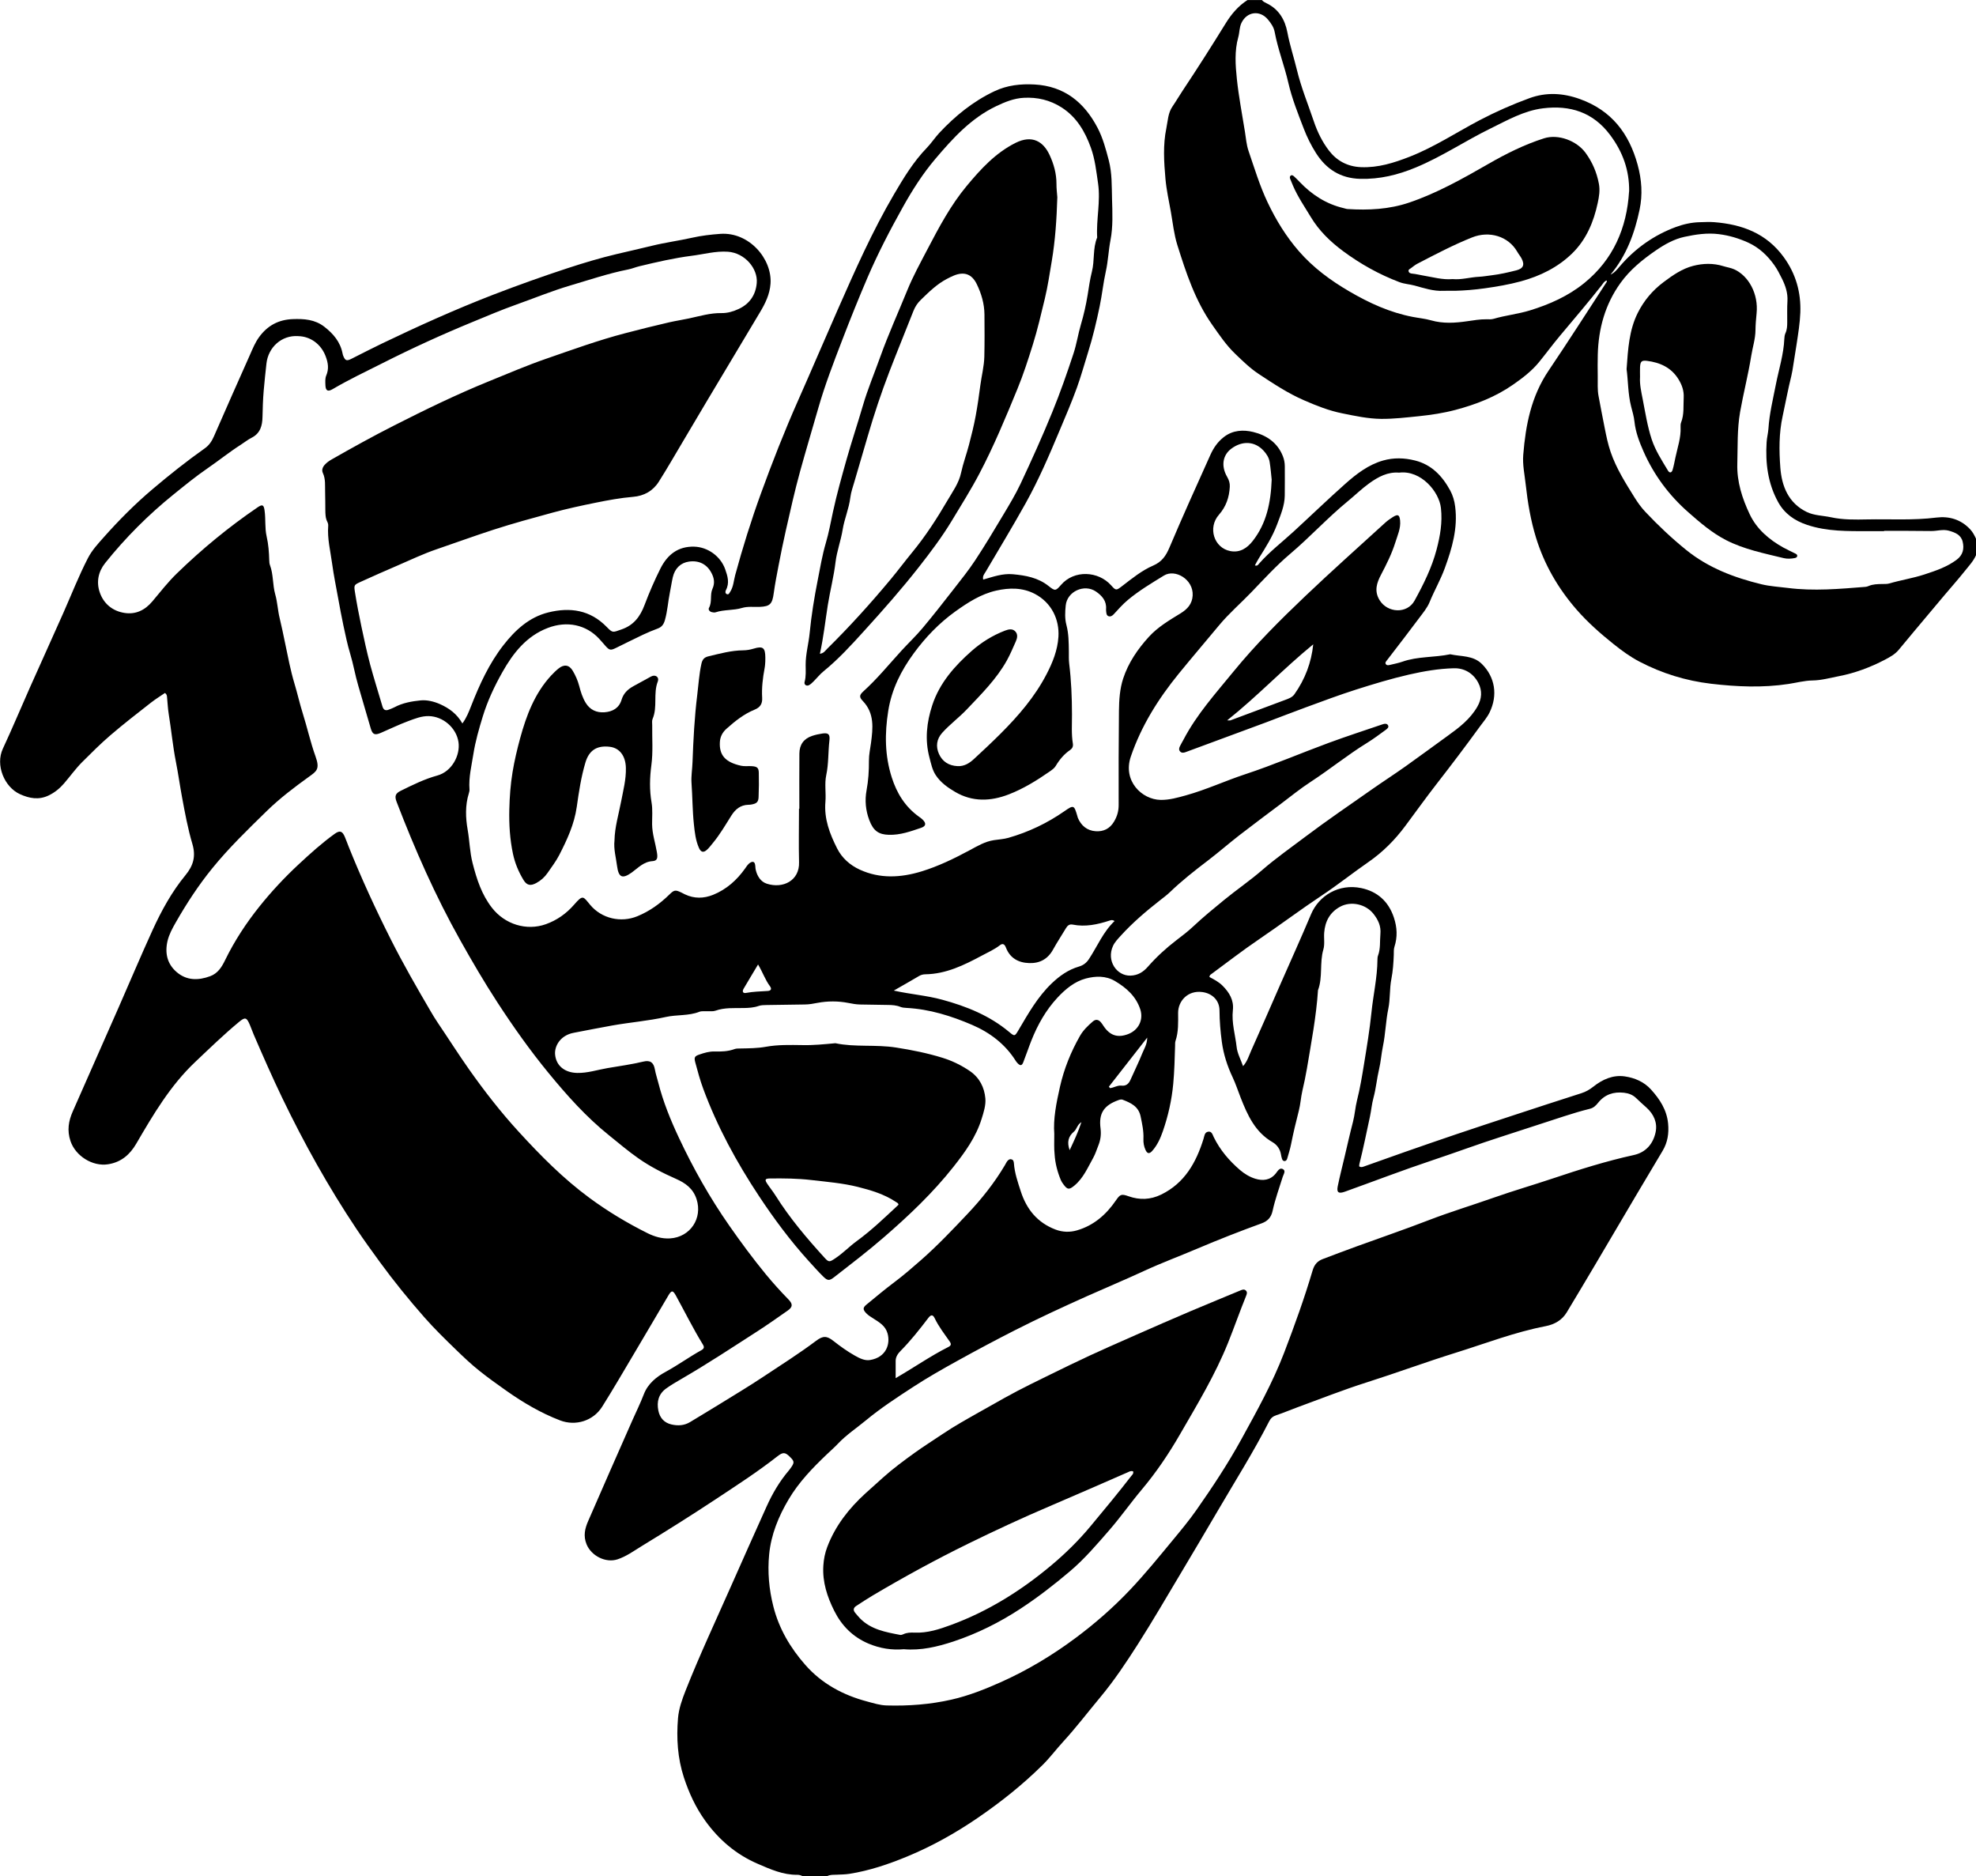 <?xml version="1.0" encoding="UTF-8"?>
<svg id="_图层_2" data-name="图层 2" xmlns="http://www.w3.org/2000/svg" viewBox="0 0 940.11 892.46">
  <g id="_图层_1-2" data-name="图层 1">
    <g>
      <path d="m381.89,892.46c-.8-.45-1.67-.69-2.59-.68-6.76.08-12.75-2.62-18.75-5.21-10.29-4.42-18.5-11.42-25.01-20.47-4.54-6.3-7.75-13.24-10.17-20.62-3.01-9.22-3.59-18.66-2.8-28.16.37-4.55,1.95-8.96,3.65-13.27,6.61-16.71,14.25-32.99,21.52-49.43,5.6-12.67,11.26-25.32,16.94-37.94,2.8-6.24,6.24-12.1,10.7-17.32.16-.19.32-.4.47-.61,2.24-3.04,2.24-3.54-.11-5.84-2.22-2.17-3.22-2.28-5.98-.11-9.41,7.38-19.45,13.85-29.39,20.43-11.56,7.64-23.31,15.02-35.14,22.24-3.68,2.25-7.22,4.87-11.45,6.26-5.63,1.85-12.48-1.67-14.72-7.17-1.62-4-.79-7.48.77-11.05,6.98-15.99,13.96-31.99,21.04-47.93,1.82-4.1,3.81-8.12,5.42-12.32,1.95-5.11,5.97-8.32,10.55-10.81,5.77-3.14,11.07-7.01,16.81-10.18,1.3-.72,1.56-1.42.74-2.75-4.65-7.56-8.57-15.52-12.85-23.29-1.4-2.54-2.07-2.54-3.55-.02-5.5,9.28-10.92,18.59-16.44,27.86-4.99,8.4-9.88,16.82-15.07,25.07-4.25,6.74-12.61,9.33-20.01,6.5-9.17-3.51-17.58-8.48-25.57-14.11-4.29-3.02-8.56-6.08-12.69-9.36-4.05-3.22-7.77-6.76-11.45-10.33-5.08-4.92-10.15-9.88-14.81-15.17-7.46-8.48-14.57-17.24-21.25-26.38-3.78-5.18-7.54-10.37-11.11-15.71-13.29-19.88-24.88-40.69-35.27-62.24-4.79-9.96-9.22-20.04-13.59-30.17-.66-1.53-1.19-3.12-1.85-4.65-1.54-3.63-2.25-3.83-5.16-1.42-7.24,6-13.96,12.53-20.78,18.98-11.89,11.23-19.99,25.01-28.1,38.91-2.99,5.15-7.14,8.86-13.49,9.83-7.35,1.13-15.44-3.96-17.82-11.07-1.69-5.03-.93-9.52,1.09-14.09,7.3-16.55,14.62-33.1,21.91-49.67,5.37-12.22,10.55-24.53,16.1-36.67,4.23-9.23,9.14-18.17,15.62-26.04,3.76-4.57,5-8.99,3.27-14.86-2.14-7.21-3.51-14.65-4.89-22.07-1.05-5.65-1.83-11.34-2.94-16.95-1.5-7.56-2.19-15.23-3.43-22.82-.43-2.65-.53-5.37-.8-8.06-.06-.63-.14-1.29-.98-1.9-2.19,1.5-4.55,2.96-6.72,4.65-6.47,5.07-12.96,10.08-19.2,15.44-4.7,4.02-9.04,8.38-13.4,12.72-3.17,3.15-5.79,6.87-8.73,10.26-2.03,2.35-4.39,4.28-7.24,5.66-4.73,2.28-9.2,1.46-13.74-.61-7.4-3.39-11.73-13.82-8.09-21.62,4.5-9.65,8.59-19.49,12.92-29.21,5.28-11.85,10.65-23.64,15.91-35.5,3.84-8.67,7.29-17.5,11.64-25.94,1.91-3.72,4.73-6.76,7.43-9.8,7.25-8.17,14.97-15.94,23.32-23,8.03-6.8,16.28-13.35,24.87-19.43,2.07-1.46,3.31-3.38,4.33-5.69,5.63-12.96,11.4-25.85,17.13-38.76,1.29-2.91,2.46-5.85,4.39-8.49,4-5.47,9.23-8.25,15.99-8.51,5.36-.19,10.49.14,14.99,3.62,4.29,3.33,7.62,7.22,8.69,12.71.08.37.16.76.31,1.11.95,2.36,1.64,2.61,4,1.4,4.83-2.43,9.62-4.92,14.49-7.25,17.35-8.32,34.89-16.24,52.85-23.18,11.74-4.52,23.56-8.75,35.5-12.66,7.67-2.51,15.42-4.83,23.26-6.69,5.58-1.32,11.21-2.57,16.78-3.94,6.35-1.56,12.8-2.41,19.17-3.84,4.37-.98,8.88-1.51,13.35-1.83,13.77-.98,24.74,11.97,23.9,23.71-.35,5-2.48,9.38-5.03,13.61-4.44,7.37-8.83,14.77-13.24,22.15-4.02,6.72-8.04,13.43-12.05,20.15-3.73,6.29-7.45,12.58-11.19,18.87-3.88,6.5-7.62,13.08-11.68,19.46-2.77,4.36-7.04,6.72-12.18,7.14-6,.5-11.87,1.59-17.76,2.78-6.9,1.4-13.75,2.88-20.56,4.73-9.39,2.56-18.79,5.11-28.08,8.12-9.14,2.96-18.17,6.26-27.26,9.36-6.18,2.12-12.11,4.95-18.11,7.54-6,2.59-11.98,5.21-17.93,7.93-2.99,1.37-3.17,1.5-2.67,4.68.87,5.58,1.96,11.11,3.12,16.65,1.27,6,2.56,12,4.13,17.93,1.79,6.67,3.91,13.27,5.84,19.91.51,1.8,1.53,2.24,3.18,1.54.84-.34,1.7-.63,2.49-1.05,3.91-2.11,8.32-2.88,12.55-3.3,2.94-.29,6.32.5,9.26,1.82,4.28,1.93,7.98,4.58,10.57,9.15,2.04-2.77,3.1-5.61,4.18-8.35,4-10.21,8.56-20.17,15.31-28.84,5.57-7.14,12.22-13.37,21.42-15.63,10.37-2.56,19.9-1.16,27.74,6.9,2.94,3.02,2.9,2.61,6.93,1.24,5.92-1.99,9.02-6.14,11.11-11.73,2.22-5.89,4.73-11.68,7.54-17.29,3.27-6.51,8.32-10.63,16.13-10.39,6.42.21,12.45,4.55,14.65,10.68,1.19,3.33,2.19,6.59.35,10.04-.32.61-.4,1.62.61,1.91.76.21,1.03-.53,1.38-1.06,1.62-2.43,1.72-5.37,2.44-8.03,3.57-13.12,7.62-26.1,12.26-38.86,5.39-14.83,11.16-29.53,17.56-43.97,6.4-14.43,12.58-28.95,18.95-43.41,8.23-18.67,16.49-37.36,26.84-54.99,4.54-7.74,9.2-15.44,15.52-21.97,2.14-2.2,3.84-4.84,5.93-7.09,7.59-8.14,16.1-15.05,26.23-19.86,6.13-2.91,12.56-3.59,19.17-3.23,14.11.79,23.58,8.46,29.92,20.56,2.56,4.89,3.96,10.18,5.37,15.55,1.59,6.13,1.37,12.27,1.54,18.35.19,6.51.5,13.24-.74,19.61-.95,4.89-1.11,9.88-2.2,14.78-1.22,5.47-1.79,11.15-2.94,16.66-1.54,7.4-3.27,14.75-5.55,21.97-1.77,5.61-3.31,11.31-5.32,16.84-2.49,6.87-5.39,13.59-8.22,20.33-4.92,11.73-9.92,23.4-16.12,34.52-6.13,10.99-12.64,21.76-19.03,32.6-.64,1.09-1.59,2.03-1.17,3.73,4.65-1.32,9.22-3.01,14.15-2.54,6.06.56,11.92,1.61,16.89,5.55,3.09,2.44,3.39,2.53,5.97-.47,6.26-7.27,17.79-6.64,23.88.23,2.27,2.56,2.43,2.43,5.21.31,4.68-3.59,9.33-7.4,14.73-9.73,4.18-1.8,6.11-4.65,7.8-8.64,6.24-14.78,12.88-29.39,19.45-44.02,1.48-3.3,3.47-6.22,6.43-8.51,4.29-3.33,9.31-3.52,13.98-2.38,6.22,1.53,11.5,4.99,14.07,11.47.64,1.61.92,3.2.93,4.87,0,4.63.05,9.26-.02,13.9-.06,4.84-1.98,9.25-3.63,13.67-2.17,5.81-5.47,11.02-8.75,16.24-.66,1.05-1.21,2.17-1.83,3.3,1.21.43,1.59-.39,2.06-.92,4.95-5.61,10.89-10.15,16.37-15.18,8.23-7.56,16.29-15.34,24.64-22.76,5.28-4.68,10.92-9.02,17.9-11.02,5.03-1.43,10.1-1.3,15.17-.03,7.96,1.98,13.04,7.41,16.78,14.27,1.25,2.32,2.03,4.92,2.36,7.66,1.32,10.28-1.46,19.77-4.91,29.24-2.03,5.58-4.99,10.68-7.22,16.13-1.19,2.9-3.22,5.26-5.05,7.72-4.74,6.39-9.63,12.67-14.48,19-.24.31-.48.6-.71.92-.45.6-1.17,1.24-.56,2.01.55.69,1.43.4,2.17.23,1.87-.45,3.78-.82,5.6-1.45,7.38-2.61,15.26-1.96,22.81-3.55,5.15,1.17,10.86.42,15.1,4.65,6.24,6.22,7.61,14.86,3.63,23.02-1.21,2.46-2.98,4.47-4.57,6.64-6.71,9.25-13.61,18.35-20.62,27.36-5.11,6.58-9.97,13.37-14.96,20.06-4.94,6.64-10.7,12.42-17.55,17.15-7.38,5.1-14.41,10.73-21.89,15.7-10.17,6.76-19.91,14.07-30.01,20.93-7.96,5.4-15.59,11.32-23.34,17.03-.16.13-.18.45-.37.97,2.19,1.14,4.44,2.32,6.26,4.13,3.23,3.23,5.45,6.9,4.92,11.63-.68,6,1.14,11.73,1.79,17.56.32,2.98,1.9,5.81,3.06,9.1,2.06-2.36,2.78-4.97,3.84-7.35,4.73-10.53,9.31-21.13,13.96-31.72,4.84-11.03,9.84-22.02,14.51-33.13,3.76-8.99,13.29-14.72,23.9-12.51,7.58,1.58,12.98,6.27,15.54,14.01,1.56,4.73,1.77,9.23.26,13.94-.39,1.19-.26,2.54-.31,3.83-.14,3.83-.39,7.61-1.14,11.44-.92,4.6-.5,9.49-1.46,14.15-1.22,5.9-1.33,11.95-2.56,17.87-.76,3.62-.98,7.35-1.85,10.97-1.06,4.47-1.43,9.09-2.65,13.54-.8,2.94-1.05,6.02-1.69,9.02-1.62,7.51-3.14,15.05-5.02,22.52-.08.35-.06.72-.1,1.06.95.68,1.83.23,2.64-.05,6.42-2.25,12.8-4.58,19.22-6.82,8.12-2.83,16.24-5.65,24.38-8.4,9.1-3.07,18.24-6.08,27.36-9.07,10.71-3.52,21.42-7.03,32.15-10.45,2.12-.68,3.91-1.72,5.66-3.1,4.34-3.44,9.31-5.69,14.94-4.89,4.76.68,9.25,2.62,12.53,6.27,4.15,4.6,7.5,9.68,8.11,16.21.43,4.66-.23,8.93-2.62,12.93-4.15,6.95-8.3,13.9-12.42,20.86-6.59,11.16-13.16,22.34-19.77,33.5-4.46,7.51-8.91,15.01-13.43,22.49-2.28,3.76-5.87,5.74-10.05,6.55-14.67,2.83-28.57,8.22-42.75,12.64-14.2,4.42-28.15,9.59-42.33,14.09-11.11,3.52-21.97,7.83-32.94,11.84-3.38,1.22-6.66,2.67-10.07,3.78-1.61.53-2.65,1.38-3.39,2.85-7.41,14.52-16.13,28.32-24.35,42.38-5.89,10.08-11.87,20.12-17.85,30.16-6.72,11.24-13.29,22.57-20.33,33.6-5.52,8.64-11.23,17.23-17.8,25.11-5.92,7.09-11.52,14.46-17.79,21.3-3.3,3.59-6.19,7.5-9.68,10.95-9.44,9.34-19.73,17.55-30.69,25.06-10.65,7.3-21.81,13.56-33.71,18.48-8.88,3.68-17.98,6.76-27.54,8.27-2.03.32-4.1.31-6.14.42-1.53.08-3.09-.1-4.5.72-3.86.05-7.72.05-11.58.05Zm119.7-353.09c-.56-7.08.97-14.72,2.7-22.4,1.95-8.6,5.18-16.61,9.52-24.22,1.54-2.7,3.78-4.86,6.13-6.88,1.32-1.14,2.61-.93,3.73.29.51.56.92,1.24,1.35,1.87,3.02,4.55,6.74,5.77,11.76,3.84,4.91-1.9,7.33-6.79,5.73-11.74-2.04-6.22-6.61-10.25-12.01-13.46-4.39-2.62-9.33-2.41-13.85-1.24-5.39,1.42-9.78,5.07-13.57,9.15-5.48,5.9-9.38,12.83-12.35,20.28-1.38,3.46-2.54,7.01-3.91,10.47-.63,1.59-1.38,1.69-2.54.55-.37-.35-.71-.76-.98-1.19-5.03-8.03-12.32-13.54-20.8-17.18-9.89-4.25-20.2-7.48-31.11-8.07-1.01-.05-2.11-.13-3.02-.5-1.96-.8-3.99-.9-6.06-.92-4.37-.06-8.75-.16-13.12-.21-1.93-.03-3.78-.4-5.68-.76-4.81-.93-9.75-.92-14.54-.02-2.03.39-4,.76-6.06.77-6.05.06-12.1.14-18.14.26-1.27.03-2.64.02-3.81.43-2.36.84-4.76.95-7.22,1-4.49.08-8.99-.29-13.37,1.27-1.16.42-2.54.19-3.83.26-1.29.06-2.69-.19-3.83.26-5.13,2.01-10.63,1.29-15.92,2.46-8.35,1.87-16.95,2.54-25.43,4.04-6.16,1.09-12.29,2.33-18.42,3.49-6.35,1.19-9.28,6.35-8.83,10.49.56,5.28,4.65,8.48,10.5,8.6,4.95.1,9.62-1.48,14.41-2.3,5.69-.97,11.4-1.74,17.03-3.09,3.31-.79,4.92.39,5.52,3.73.39,2.17,1.09,4.2,1.62,6.3,2.32,9.12,5.85,17.8,9.83,26.25,6.82,14.54,14.7,28.5,23.92,41.71,5.52,7.91,11.23,15.65,17.35,23.1,3.44,4.18,7.04,8.17,10.82,12.03,2.19,2.24,2.04,3.65-.39,5.34-4.74,3.3-9.46,6.66-14.31,9.78-11.98,7.7-23.87,15.57-36.22,22.71-2.44,1.42-4.89,2.85-7.19,4.49-3.65,2.61-4.63,6.27-3.78,10.57.71,3.52,2.83,5.81,6.24,6.59,3.06.71,6.13.55,8.94-1.19,4.49-2.75,9.02-5.42,13.49-8.19,7.11-4.39,14.28-8.67,21.23-13.29,8.44-5.61,17.02-11.02,25.14-17.11,3.23-2.43,5.07-2.48,8.25.05,3.23,2.54,6.58,4.94,10.15,6.96,2.25,1.27,4.71,2.54,7.27,2.12,7.74-1.27,9.75-7.67,8.33-12.67-1.03-3.65-3.94-5.26-6.71-7.06-1.19-.77-2.41-1.46-3.39-2.49-1.67-1.74-1.72-2.67.06-4.13,4.46-3.67,8.89-7.38,13.51-10.84,4.31-3.25,8.38-6.77,12.43-10.33,7.83-6.87,15.01-14.44,22.16-22,6.72-7.11,12.77-14.72,17.76-23.14.32-.55.6-1.14.95-1.67.53-.79,1.24-1.4,2.24-1.11.87.24,1.05,1.09,1.11,1.87.34,4.65,1.87,9.01,3.28,13.37,2.75,8.51,7.9,14.86,16.49,18.13,3.39,1.29,6.88,1.37,10.21.4,7.98-2.3,13.91-7.48,18.53-14.23,2.03-2.96,2.62-3.2,6-2.01,5.29,1.88,10.45,1.7,15.57-.8,11.16-5.45,16.61-15.22,20.12-26.46.42-1.35.47-3.04,2.07-3.41,1.88-.43,2.25,1.43,2.83,2.61,3.01,6.11,7.3,11.15,12.42,15.55,2.19,1.88,4.66,3.36,7.32,4.18,3.6,1.11,7.14.76,9.78-2.54.85-1.08,1.77-2.83,3.25-2.09,1.69.84.42,2.43.02,3.73-1.67,5.37-3.62,10.68-4.81,16.16-.71,3.28-2.46,4.95-5.24,5.97-10.25,3.73-20.38,7.69-30.41,11.95-8.51,3.62-17.18,6.84-25.56,10.71-8.97,4.15-18.09,7.95-27.1,11.98-11.48,5.15-22.92,10.42-34.13,16.12-9.26,4.71-18.45,9.6-27.54,14.64-7.08,3.91-14.12,7.91-20.89,12.32-7.74,5.03-15.5,10.08-22.63,15.99-4.44,3.68-9.3,6.87-13.3,11.1-1.67,1.77-3.52,3.38-5.29,5.07-6.8,6.47-13.29,13.19-18.13,21.34-4.84,8.15-8.4,16.81-9.31,26.25-.8,8.32-.08,16.58,2.01,24.8,2.7,10.62,8.09,19.67,15.17,27.73,7.83,8.94,18.01,14.41,29.39,17.42,3.02.8,6.1,1.82,9.38,1.9,10.42.29,20.67-.47,30.9-2.8,8.09-1.85,15.71-4.87,23.18-8.2,12.69-5.65,24.59-12.79,35.75-21.1,9.3-6.93,17.97-14.51,25.96-22.95,7.16-7.56,13.7-15.62,20.33-23.63,3.84-4.65,7.72-9.31,11.18-14.25,7.67-10.94,15.02-22.05,21.47-33.79,7.35-13.4,14.78-26.7,20.28-41.03,4.95-12.93,9.65-25.94,13.57-39.21.84-2.83,2.35-4.46,4.87-5.4,5.26-1.99,10.53-3.99,15.83-5.92,11.44-4.17,22.97-8.09,34.32-12.48,10.29-3.97,20.86-7.16,31.25-10.82,9.18-3.23,18.58-5.95,27.81-9.04,12.79-4.29,25.59-8.32,38.76-11.21,5.74-1.27,9.15-5.34,10.33-10.82.96-4.54-.85-8.57-4.34-11.74-1.62-1.46-3.27-2.91-4.83-4.44-1.64-1.62-3.62-2.36-5.85-2.62-4.97-.56-9.15.8-12.34,4.79-1.05,1.3-2.12,2.4-3.94,2.85-4.1,1.01-8.17,2.24-12.19,3.54-10,3.22-19.98,6.55-29.98,9.76-10.99,3.52-21.79,7.54-32.73,11.19-13.99,4.66-27.76,9.96-41.64,14.94-2.96,1.06-4,.4-3.38-2.61.95-4.65,2.14-9.26,3.23-13.88,1.32-5.58,2.57-11.19,4.02-16.76.87-3.36,1.08-6.85,1.91-10.18,1.46-5.74,2.41-11.58,3.36-17.39,1.32-8.09,2.67-16.2,3.51-24.38.85-8.4,2.8-16.7,2.86-25.2,0-.64.05-1.32.27-1.9,1.25-3.35.82-6.85,1.13-10.29.35-3.76-1.05-6.71-3.27-9.54-3.67-4.68-10.74-6.27-15.96-3.39-4.79,2.64-7.08,6.9-7.5,12.22-.23,2.69.34,5.55-.4,8.06-1.88,6.37-.21,13.16-2.56,19.41-.82,12.58-3.22,24.93-5.28,37.33-.6,3.54-1.35,7.06-2.16,10.52-.72,3.14-.88,6.34-1.67,9.41-1.37,5.34-2.65,10.68-3.72,16.08-.45,2.25-1.16,4.47-1.8,6.69-.18.61-.53,1.22-1.3,1.22s-1.08-.6-1.25-1.24c-.18-.61-.34-1.24-.43-1.88-.42-2.59-1.9-4.62-4.04-5.87-8.27-4.79-11.89-12.85-15.15-21.17-1.27-3.22-2.32-6.51-3.8-9.65-2.54-5.37-4.36-10.99-5.15-16.87-.66-4.95-1.09-9.94-1.11-14.97-.02-4.78-3.43-8.09-8.14-8.73-6.95-.95-11.56,4.28-11.55,9.88.02,4.49.23,9.01-1.25,13.38-.24.71-.16,1.53-.19,2.3-.18,6.03-.32,12.05-.88,18.08-.72,7.75-2.4,15.22-4.92,22.5-1.17,3.38-2.65,6.71-5.1,9.44-1.37,1.53-2.36,1.3-3.18-.5-.76-1.67-1.06-3.44-.98-5.28.16-3.63-.61-7.14-1.35-10.68-1.01-4.79-4.7-6.43-8.59-7.93-.53-.21-1.29-.03-1.87.18-7.13,2.53-9.51,6.4-8.6,13.46.37,2.98,0,5.6-1.08,8.25-.77,1.9-1.37,3.91-2.36,5.69-2.62,4.66-4.71,9.73-9.01,13.29-2.48,2.04-3.27,2.03-5.23-.63-.45-.61-.9-1.27-1.19-1.96-1.64-3.92-2.72-8.03-2.98-12.27-.31-2.91-.16-5.87-.16-9.67Zm-121.37-154.7h.08c0-8.75-.05-17.5.02-26.25.03-4.25,2.12-7.06,6.06-8.38,1.58-.53,3.23-.88,4.87-1.13,2.93-.43,3.7.39,3.35,3.39-.63,5.47-.34,10.97-1.51,16.45-.87,4.07-.03,8.48-.39,12.69-.68,8.06,2.06,15.18,5.57,22.12,2.33,4.62,6.14,7.96,10.78,10.1,9.62,4.42,19.54,3.84,29.37.84,7.99-2.44,15.5-6.1,22.87-10.05,3.7-1.99,7.35-4.2,11.64-4.83,2.28-.34,4.63-.47,6.82-1.09,9.57-2.73,18.45-6.96,26.65-12.66,4.46-3.1,4.63-2.96,6.19,2.4.06.24.11.51.21.74,1.59,3.76,4.42,6.1,8.48,6.37,3.68.26,6.71-1.16,8.72-4.54,1.51-2.51,2.24-5.08,2.22-8.01-.03-14.93-.03-29.85.14-44.78.06-5.13.4-10.34,1.99-15.25,2.48-7.56,6.92-14.03,12.22-19.86,4.29-4.71,9.75-7.91,15.1-11.19,3.27-2.01,5.53-4.49,5.76-8.49.42-7.69-8.35-12.77-13.67-9.49-5.9,3.63-11.84,7.16-17.16,11.61-2.48,2.07-4.6,4.49-6.77,6.85-.61.66-1.48,1.21-2.41.88-.98-.34-1.05-1.37-1.14-2.27-.05-.39-.08-.77-.05-1.16.29-3.84-1.93-6.3-4.76-8.27-5.57-3.84-13.77-.1-14.44,6.59-.31,3.07-.47,6.26.32,9.22,1.11,4.18,1.11,8.4,1.17,12.63.03,1.93-.08,3.88.16,5.79.98,8.04,1.32,16.12,1.33,24.22.02,4.62-.34,9.26.42,13.86.21,1.29-.23,2.28-1.27,3.01-2.93,1.99-5.11,4.62-6.92,7.66-.63,1.05-1.79,1.85-2.81,2.57-6.13,4.26-12.47,8.19-19.45,10.89-8.65,3.36-17.32,3.68-25.57-1.17-3.51-2.06-6.92-4.46-9.23-7.99-1.66-2.53-2.19-5.4-2.96-8.27-2.28-8.51-1.35-16.84,1.32-24.98,3.47-10.58,10.66-18.69,18.83-25.88,4.63-4.07,9.91-7.33,15.71-9.57,1.72-.66,3.62-1.14,5.03.42,1.24,1.38.87,3.18.16,4.74-1.35,3.04-2.65,6.13-4.26,9.04-4.94,8.86-12.11,15.94-19,23.21-3.72,3.92-8.11,7.14-11.73,11.16-2.72,3.02-3.12,6.56-1.56,10.05,1.62,3.62,4.66,5.61,8.83,5.81,3.28.16,5.69-1.42,7.88-3.44,4.25-3.92,8.48-7.88,12.58-11.97,8.48-8.48,16.28-17.5,21.86-28.23,2.93-5.61,5.28-11.44,5.69-17.85.53-8.3-3.31-16.26-11.18-20.41-5.9-3.1-12.19-2.99-18.42-1.59-7.27,1.64-13.48,5.65-19.45,9.92-7.67,5.52-14.17,12.26-19.73,19.85-6.06,8.25-10.55,17.15-12.19,27.47-1.7,10.71-1.66,21.17,1.67,31.59,2.41,7.58,6.35,13.94,12.83,18.63.63.45,1.27.88,1.82,1.42,1.85,1.79,1.69,3.17-.71,3.97-4.95,1.67-9.83,3.47-15.31,3.31-4.74-.14-7.35-1.74-9.33-7.04-1.69-4.5-2.17-9.28-1.29-14.06.88-4.7,1.17-9.43,1.14-14.2-.02-2.83.61-5.58.98-8.36.92-7,1.74-14.14-3.91-20.01-1.75-1.82-1.67-2.8.29-4.57,6.59-5.97,12.19-12.85,18.17-19.4,3.3-3.6,6.87-6.96,10-10.71,5.1-6.08,10-12.35,14.89-18.63,3.47-4.46,7.03-8.88,10.13-13.59,4.58-6.95,8.88-14.11,13.14-21.26,2.96-4.95,5.98-9.92,8.44-15.13,5.28-11.27,10.42-22.61,15.12-34.15,3.73-9.15,7-18.45,10.08-27.83,1.5-4.54,2.17-9.23,3.52-13.8,1.35-4.54,2.4-9.18,3.17-13.85.61-3.78,1.14-7.67,2.06-11.27,1.38-5.4.34-11.07,2.51-16.26-.51-8.59,1.69-17.08.42-25.77-.84-5.71-1.43-11.4-3.39-16.86-2.78-7.75-6.79-14.65-13.98-19.25-5.52-3.52-11.56-4.92-17.97-4.57-4.65.24-8.96,1.99-13.16,4-11.93,5.71-20.6,15.25-28.92,25.06-5.97,7.04-10.95,14.85-15.47,22.97-6.08,10.89-11.82,21.92-16.74,33.36-4.25,9.89-8.27,19.9-12.13,29.95-4.09,10.63-8.19,21.26-11.34,32.26-2.86,9.99-5.85,19.93-8.62,29.95-2.59,9.38-4.7,18.87-6.85,28.36-1.25,5.5-2.36,11.02-3.43,16.57-.84,4.37-1.7,8.77-2.3,13.17-.69,5.02-1.66,6.3-6.66,6.5-2.81.11-5.71-.31-8.44.51-4.1,1.24-8.46.72-12.53,2.06-.56.19-1.3.08-1.9-.08-1-.27-1.74-1.19-1.27-2.03,1.58-2.86.37-6.21,1.64-9.02,1.25-2.77.82-5.2-.53-7.7-2.17-4.04-5.85-5.92-10.57-5.29-3.97.55-6.77,3.17-7.77,7.48-.55,2.38-.87,4.81-1.37,7.19-.9,4.41-1.14,8.91-2.4,13.27-.55,1.9-1.45,3.18-3.33,3.89-2.4.9-4.79,1.88-7.11,2.98-4.29,2.03-8.54,4.18-12.8,6.26-2.57,1.25-3.1,1.16-4.99-.92-1.03-1.14-1.99-2.35-3.06-3.47-6.14-6.59-15.17-8.64-24.4-5.11-10.18,3.88-16.52,11.98-21.63,21.07-3.78,6.69-7.04,13.66-9.31,21.04-1.8,5.89-3.52,11.84-4.47,17.9-.87,5.55-2.28,11.08-1.85,16.81.05.63-.14,1.29-.32,1.9-1.77,5.68-1.54,11.64-.56,17.19.93,5.28,1,10.65,2.35,15.92,1.96,7.67,4.33,15.04,9.26,21.33,6.14,7.85,16.41,11.03,25.57,7.77,5.28-1.88,9.75-5.02,13.48-9.31,4.29-4.95,4.28-3.91,7.67.14,5.45,6.5,14.59,8.59,22.42,5.37,5.79-2.36,10.76-5.95,15.2-10.29,2.28-2.24,2.88-2.36,5.73-.98.58.27,1.14.58,1.72.87,4.44,2.11,8.96,1.99,13.4.21,6.39-2.59,11.31-7.03,15.26-12.59.74-1.05,1.38-2.17,2.59-2.81,1.03-.55,1.79-.31,2.06.82.23.87.14,1.8.35,2.67.71,3.06,2.38,5.71,5.31,6.64,7.69,2.46,15.57-1.5,15.3-10.21-.21-8.48-.02-16.97-.02-25.46Zm-238.43-224.79c-7.83-.5-14.15,5.31-15.02,13.01-.48,4.33-.95,8.67-1.32,13.03-.34,4.1-.48,8.22-.56,12.34-.08,4.15-1,7.85-5.18,9.96-1.82.92-3.44,2.24-5.18,3.35-5.42,3.46-10.42,7.51-15.7,11.13-5.63,3.86-10.9,8.17-16.18,12.43-12.03,9.7-22.94,20.6-32.62,32.7-3.33,4.17-4.21,9.04-2.62,13.8,1.8,5.42,6.03,9.02,11.82,9.92,5.36.84,9.75-1.32,13.24-5.47,3.8-4.52,7.46-9.23,11.69-13.33,11.9-11.55,24.67-22.08,38.41-31.43,2.28-1.56,2.93-1.21,3.31,1.53.58,4.09.06,8.32.97,12.27.88,3.83,1.13,7.59,1.25,11.42.03.76.06,1.58.34,2.27,1.69,4.49,1.21,9.34,2.51,13.93,1.05,3.67,1.19,7.59,2.11,11.31.95,3.88,1.72,7.77,2.54,11.66,1.37,6.51,2.59,13.11,4.5,19.46,1.42,4.65,2.44,9.39,3.91,14.04,2.16,6.85,3.7,13.91,6.13,20.65,2.19,6.06.4,7.06-3.12,9.6-6.98,5.03-13.88,10.25-20.02,16.24-8.99,8.78-18.05,17.53-26.02,27.34-6.59,8.11-12.24,16.78-17.39,25.8-1.58,2.77-3.14,5.61-3.89,8.78-1.33,5.73-.16,10.86,4.31,14.73,4.76,4.12,10.31,4.09,15.97,2.01,3.67-1.35,5.53-4.37,7.14-7.69,4.46-9.15,10.02-17.61,16.37-25.54,5.71-7.13,11.95-13.8,18.64-20.02,5.45-5.07,10.99-10.07,17.03-14.43,2.54-1.83,3.72-1.4,4.92,1.45.64,1.53,1.21,3.1,1.82,4.65,6.03,15.02,12.8,29.71,20.07,44.13,5.82,11.56,12.29,22.79,18.83,33.97,1.09,1.88,2.22,3.75,3.44,5.55,5.03,7.43,9.83,15.02,15.01,22.36,7.27,10.28,14.99,20.22,23.47,29.47,10.39,11.37,21.21,22.32,33.73,31.54,8.73,6.43,17.92,11.95,27.57,16.76,3.33,1.66,6.93,2.75,10.79,2.51,9.59-.61,15.54-9.54,12.59-18.67-1.62-5.02-5.26-7.66-9.78-9.65-6.22-2.75-12.27-5.82-17.87-9.75-4.86-3.39-9.34-7.22-13.94-10.92-10.92-8.75-20.15-19.11-28.95-29.84-8.72-10.63-16.65-21.83-24.17-33.37-6.32-9.7-12.13-19.65-17.77-29.71-11.82-21.07-21.55-43.15-30.21-65.7-1.03-2.7-.68-4.02,1.98-5.32,5.65-2.78,11.29-5.58,17.39-7.25,6.93-1.91,10.97-9.67,10.05-15.89-1.01-6.8-7.33-12.26-14.19-12.37-3.46-.06-6.55,1.22-9.63,2.35-4.46,1.64-8.73,3.75-13.09,5.61-2.91,1.25-3.96.84-4.84-2.12-2.03-6.76-3.91-13.54-5.92-20.28-1.5-5.03-2.33-10.21-3.86-15.25-1.33-4.39-2.25-8.91-3.22-13.41-.88-4.13-1.64-8.28-2.4-12.43-1.03-5.69-2.2-11.36-2.98-17.08-.8-5.95-2.33-11.84-1.85-17.93.05-.61-.13-1.3-.42-1.87-.92-1.8-.92-3.73-.95-5.66-.05-2.83,0-5.66-.1-8.49-.1-3.06.29-6.16-1.08-9.1-.63-1.35-.14-2.75.92-3.91.97-1.06,2.11-1.87,3.35-2.56,9.7-5.53,19.45-10.94,29.4-15.99,14.88-7.56,29.88-14.86,45.36-21.15,9.02-3.67,17.98-7.51,27.18-10.7,12.47-4.31,24.87-8.83,37.65-12.16,6.96-1.82,13.91-3.57,20.93-5.18,3.12-.72,6.27-1.17,9.39-1.85,5.11-1.09,10.17-2.64,15.46-2.54,2.94.05,5.66-.79,8.19-1.96,5.18-2.4,8.12-6.67,8.6-12.34.6-6.88-5.66-14.33-13.74-14.89-5.84-.4-11.48,1.21-17.19,1.93-8.36,1.06-16.6,2.98-24.82,4.95-1.88.45-3.63,1.21-5.53,1.58-9.33,1.85-18.32,4.91-27.41,7.59-8.72,2.57-17.16,6.05-25.73,9.1-7,2.49-13.83,5.4-20.7,8.23-14.48,5.95-28.71,12.45-42.69,19.51-8.03,4.05-16.16,7.88-23.93,12.45-2.35,1.38-3.36.79-3.47-1.83-.06-1.53-.19-3.23.37-4.57,1.38-3.22.93-6.1-.29-9.28-2.12-5.6-7.14-9.44-13.11-9.51Zm523.93,64.95c-5.45-.47-9.97,1.95-14.35,5.11-3.57,2.57-6.67,5.63-10.05,8.4-9.65,7.9-18.06,17.13-27.57,25.17-6.58,5.57-12.4,11.95-18.37,18.16-5.07,5.28-10.65,10.07-15.34,15.71-6.39,7.7-12.9,15.3-19.22,23.05-9.73,11.95-17.8,24.77-22.81,39.42-3.96,11.6,5.24,20.49,14.17,20.64,4.21.06,8.14-1.09,12.05-2.17,9.63-2.67,18.74-6.92,28.24-10.05,13.38-4.41,26.36-10,39.6-14.88,8.54-3.15,17.19-5.95,25.81-8.89.85-.29,1.93-.43,2.46.45.61,1.01-.37,1.7-1.03,2.2-2.91,2.12-5.79,4.29-8.85,6.18-9.31,5.73-17.77,12.64-26.92,18.59-4.94,3.22-9.52,6.96-14.25,10.52-6.56,4.94-13.16,9.83-19.65,14.86-5.07,3.94-9.91,8.17-15.01,12.06-6.22,4.74-12.38,9.57-18.03,15.01-1.48,1.42-3.15,2.64-4.76,3.91-6.58,5.15-12.95,10.57-18.58,16.76-1.38,1.53-2.86,3.01-3.73,4.89-3.27,7.09,1.8,14.36,8.33,14.14,3.6-.11,6.11-1.79,8.27-4.25,4.09-4.66,8.62-8.81,13.54-12.58,2.75-2.09,5.52-4.21,8.04-6.58,4.7-4.41,9.67-8.48,14.64-12.55,5.95-4.87,12.34-9.22,18.14-14.25,6.61-5.73,13.77-10.73,20.72-15.99,10.25-7.72,20.88-14.94,31.38-22.31,5.36-3.76,10.86-7.3,16.18-11.08,6.69-4.74,13.29-9.65,19.94-14.44,5.45-3.91,10.76-7.96,14.17-13.93,2.12-3.72,2.41-7.59.39-11.39-2.46-4.6-6.72-7-11.68-6.85-7.16.19-14.3,1.42-21.26,3.01-8.49,1.95-16.86,4.49-25.17,7.13-7.93,2.53-15.73,5.45-23.55,8.32-6.5,2.36-12.93,4.92-19.41,7.33-9.97,3.72-19.94,7.38-29.93,11.07-2.77,1.03-5.53,2.07-8.32,3.07-.87.31-1.8.43-2.51-.35s-.48-1.69-.06-2.53c.51-1.03,1.11-2.03,1.66-3.06,6.3-12.06,15.39-22.12,23.9-32.54,10.42-12.75,22.1-24.4,34.02-35.74,12.47-11.87,25.33-23.32,38.05-34.93,1.13-1.03,2.41-1.93,3.72-2.75,2.36-1.46,3.1-1.03,3.38,1.7.37,3.73-1.22,7.01-2.27,10.42-1.69,5.4-4.21,10.42-6.85,15.44-1.96,3.75-3.31,7.64-.66,11.98,3.8,6.21,13.14,6.64,16.65.27,4.26-7.75,8.22-15.68,10.49-24.32,1.7-6.48,2.83-12.9,2.07-19.72-.87-7.85-9.49-18.08-19.82-16.86Zm-240.49,246.36c8.07,1.79,15.65,2.32,23,4.33,11.64,3.17,22.6,7.56,31.94,15.39,2.57,2.16,2.65,2.03,4.39-.92,4.63-7.85,9.1-15.81,15.79-22.21,3.76-3.6,7.9-6.53,12.95-8.01,2.03-.6,3.54-1.69,4.78-3.57,4-6.06,6.76-12.95,12.19-18.09-1.05-.72-1.82-.4-2.51-.18-5.68,1.85-11.42,3.07-17.42,1.87-1.48-.29-2.41.39-3.15,1.62-2.03,3.43-4.25,6.74-6.16,10.21-2.49,4.55-6.32,6.64-11.36,6.48-5.16-.16-9.17-2.36-11.1-7.41-.63-1.62-1.53-2.12-2.86-1.08-2.67,2.06-5.74,3.41-8.65,4.97-8.4,4.49-16.94,8.7-26.78,8.85-1.05.02-1.99.23-2.94.77-3.86,2.28-7.75,4.49-12.11,6.98Zm179.79-243.03c-.26-2.35-.48-5.44-.98-8.46-.34-2.06-1.5-3.84-2.91-5.36-4.15-4.49-10.08-4.81-15.3-.93-4.15,3.09-4.97,8.27-2.01,13.4.87,1.51,1.37,3.01,1.27,4.74-.26,5-1.77,9.44-5.16,13.29-5.42,6.14-2.38,15.79,5.4,17.29,4.55.87,7.96-1.35,10.65-4.78,6.56-8.35,8.62-18.16,9.04-29.19Zm19.77,78.33c-14.11,11.5-26.49,24.66-40.95,36.16.88,0,1.29.11,1.62-.02,8.62-3.22,17.24-6.47,25.88-9.67,1.7-.63,3.44-1.21,4.52-2.75,5.02-7.11,8.04-15.01,8.93-23.72Zm-198.67,349.05c8.81-5.1,16.58-10.53,25.03-14.8,1.43-.72,1.51-1.43.64-2.69-2.49-3.57-5.18-7-7.08-10.97-.88-1.85-1.8-1.83-3.1-.11-4.12,5.4-8.32,10.73-13.11,15.57-1.25,1.27-2.35,2.77-2.38,4.7-.03,2.57,0,5.11,0,8.3Zm101.44-138.64c.19.23.37.45.56.69,1.87-.21,3.54-1.42,5.52-1.19,2.04.24,3.35-.84,4.17-2.7,1.85-4.21,3.92-8.33,5.63-12.61.87-2.19,2.33-4.23,2.36-7.53-6.37,8.17-12.3,15.76-18.24,23.34Zm-166.9-58.13c-2.53,4.25-4.76,7.91-6.92,11.61-.69,1.19-.31,2.2,1.14,1.93,3.41-.64,6.84-.72,10.28-.93,1.67-.1,2.12-.95,1.16-2.27-2.22-2.96-3.38-6.5-5.66-10.34Zm148.25,88.32c2.14-4.57,4.05-8.64,5.6-13.33-2.07,1.25-2.19,3.38-3.59,4.54-2.65,2.24-3.39,4.99-2.01,8.8Z"/>
      <path d="m600.37,0c.56.74,1.35,1.14,2.17,1.53,5.85,2.77,8.81,7.85,9.94,13.82,1.14,6.08,3.09,11.9,4.54,17.89,2.01,8.36,5.29,16.31,8.03,24.43,1.7,5.05,4.05,9.83,7.22,13.96,3.68,4.81,8.8,7.62,15.22,7.88,8.19.34,15.68-2.04,23.14-4.95,11.77-4.6,22.28-11.58,33.39-17.42,7.64-4,15.5-7.46,23.58-10.42,7.98-2.93,16-2.51,24.06.4,14.97,5.39,23.35,16.23,27.46,31.23,1.96,7.14,2.43,14.25.95,21.3-2.35,11.24-6.26,21.94-13.85,30.98,1.83-.82,3.09-2.36,4.31-3.81,7.33-8.59,16.28-14.96,26.83-18.85,3.52-1.3,7.35-2.17,11.23-2.27,2.32-.06,4.65-.19,6.95-.02,13.29,1.05,24.85,5.28,33.12,16.66,5.82,8.01,8.23,16.87,7.87,26.39-.19,4.92-1,9.92-1.75,14.86-.64,4.18-1.32,8.36-1.99,12.55-.14.88-.32,1.77-.53,2.64-1.58,6.34-2.75,12.75-4.13,19.11-1.8,8.19-1.72,16.41-1.11,24.54.66,8.81,3.84,16.87,12.56,21.1,3.59,1.74,7.7,1.69,11.58,2.53,5.69,1.24,11.52,1.13,17.29,1.01,10.92-.21,21.84.51,32.75-.87,6.11-.77,11.71.85,16.13,5.57,1.27,1.35,2.07,2.91,2.81,4.55v7.72c-1.24,2.88-3.41,5.13-5.32,7.54-3.2,4.02-6.63,7.85-9.94,11.79-4.71,5.6-9.41,11.19-14.11,16.81-2.48,2.96-4.95,5.9-7.4,8.89-1.77,2.16-4.15,3.44-6.53,4.7-6.96,3.65-14.31,6.4-22,7.88-4.12.79-8.19,1.96-12.51,2.03-3.81.05-7.61,1.08-11.42,1.66-12.34,1.88-24.62,1.33-36.9-.11-11.95-1.42-23.29-4.91-33.99-10.5-4.47-2.33-8.49-5.29-12.4-8.41-6.24-4.99-12.21-10.25-17.48-16.28-8.81-10.1-15.42-21.49-19.35-34.26-2.53-8.2-3.97-16.71-4.91-25.3-.51-4.71-1.56-9.39-1.17-14.15,1.16-14.19,3.75-27.73,12.05-40.02,9.41-13.93,18.45-28.11,27.65-42.2.1-.16.02-.45.02-.71-1.24.37-1.75,1.48-2.43,2.33-6.43,8.17-13.2,16.1-19.88,24.06-3.38,4.04-6.51,8.28-9.83,12.37-3.52,4.33-7.93,7.69-12.47,10.84-8.32,5.79-17.6,9.39-27.34,11.97-5.71,1.51-11.44,2.38-17.32,2.99-6,.61-11.97,1.33-18.01,1.29-6.32-.06-12.43-1.4-18.58-2.64-6.34-1.27-12.26-3.63-18.13-6.19-7.7-3.33-14.65-7.96-21.62-12.56-4.09-2.7-7.58-6.13-11.1-9.51-4.31-4.12-7.59-9.01-10.99-13.85-8.11-11.53-12.42-24.7-16.58-37.91-1.61-5.1-2.16-10.55-3.1-15.87-.93-5.18-2.09-10.36-2.56-15.59-.71-8.06-1.24-16.15.43-24.19.72-3.51.76-7.17,2.91-10.29,1.67-2.43,3.15-5,4.79-7.46,7.04-10.57,13.86-21.3,20.54-32.12,2.7-4.37,5.98-8.25,10.36-11.05,2.24,0,4.55,0,6.87,0Zm174.72,91.08c.14-10.1-3.04-18.87-9.06-26.89-8.12-10.86-19.08-14.25-31.91-12.67-9.07,1.11-16.98,5.68-25.03,9.62-11.98,5.85-23.06,13.37-35.48,18.51-8.59,3.57-17.18,5.66-26.49,5.42-9.38-.24-16.15-4.63-20.99-12.22-2.33-3.65-4.29-7.62-5.85-11.68-2.75-7.16-5.61-14.27-7.35-21.84-1.85-8.07-4.94-15.86-6.47-24.05-.43-2.35-1.75-4.25-3.27-6.05-3.84-4.55-9.97-3.72-12.55,1.67-1.03,2.16-.88,4.54-1.5,6.74-1.85,6.59-1.37,13.32-.68,19.93.88,8.41,2.51,16.74,3.84,25.11.48,3.04.72,6.19,1.7,9.07,2.81,8.23,5.34,16.61,9.07,24.48,3.97,8.36,8.78,16.23,14.91,23.27,6.85,7.87,15.07,13.91,24,19.12,9.47,5.53,19.3,10.04,30.21,12.13,2.86.55,5.82.82,8.64,1.62,5.71,1.64,11.47,1.27,17.19.43,3.06-.43,6.08-.97,9.18-.93,1.16.02,2.38.1,3.46-.23,5.65-1.66,11.5-2.24,17.16-3.97,9.46-2.9,18.35-6.88,25.98-13.08,13.72-11.15,20.19-26.09,21.26-43.52Zm121.29,161.45v.13h-7.33c-9.86-.02-19.7.21-29.29-2.99-6.02-2.01-10.79-5.37-13.83-10.92-4.86-8.85-6.06-18.48-5.44-28.39.13-2.17.72-4.29.87-6.48.45-7.08,2.16-13.96,3.51-20.89,1.42-7.27,3.73-14.35,4.05-21.83.03-.88.16-1.83.51-2.62.79-1.7.87-3.47.87-5.28.02-3.35-.1-6.69.1-10.04.23-3.88-.95-7.35-2.62-10.7-1.09-2.19-2.2-4.39-3.6-6.37-3.25-4.57-7.24-8.36-12.4-10.73-4.46-2.03-9.1-3.43-13.98-4.04-5.58-.71-11.1.13-16.45,1.29-4.86,1.05-9.31,3.54-13.48,6.4-6.4,4.39-12.38,9.23-16.94,15.59-7.27,10.15-10.44,21.63-10.76,33.99-.1,3.47-.06,6.95-.02,10.42.05,3.09-.19,6.24.37,9.23.95,5.05,1.9,10.08,2.91,15.13.77,3.89,1.56,7.8,2.85,11.55,2.67,7.82,7.11,14.8,11.45,21.76,1.46,2.35,3.14,4.68,5.1,6.76,6.1,6.47,12.53,12.53,19.45,18.13,10.55,8.51,22.76,13.12,35.74,16.28,4.17,1.01,8.35,1.21,12.53,1.75,12.35,1.58,24.62.47,36.93-.51.5-.03,1.03-.18,1.5-.39,2.06-.9,4.25-.92,6.45-.97,1.16-.02,2.36.06,3.44-.26,5.52-1.62,11.21-2.48,16.7-4.28,5.39-1.77,10.71-3.55,15.34-7,3.01-2.24,3.65-5.26,2.86-8.57-.79-3.28-3.51-4.37-6.51-5.23-2.88-.82-5.61.16-8.41.14-7.53-.11-14.99-.08-22.45-.08Z"/>
      <path d="m430.01,784.48c-5.71.51-11.27-.35-16.76-2.65-7.53-3.17-12.83-8.57-16.36-15.63-3.33-6.67-5.66-13.69-5.18-21.42.19-3.15.79-6.1,1.88-8.97,3.83-10.07,10.29-18.29,18.17-25.48,2.75-2.51,5.53-4.99,8.32-7.48,4.78-4.29,9.96-8.11,15.15-11.85,4.26-3.07,8.73-5.85,13.09-8.8,5.65-3.81,11.6-7.13,17.52-10.47,8.06-4.54,16.07-9.17,24.35-13.24,12.43-6.11,24.83-12.29,37.52-17.89,17.13-7.58,34.24-15.17,51.57-22.29,3.67-1.51,7.35-3.01,11-4.55.9-.39,1.75-.61,2.49.14.77.77.42,1.66.08,2.51-2.99,7.37-5.61,14.88-8.57,22.26-6.16,15.34-14.68,29.4-22.89,43.6-5.29,9.18-11.27,18.06-18.16,26.25-5.28,6.27-10,13.03-15.38,19.22-5.97,6.87-11.87,13.8-18.9,19.75-7.46,6.32-15.17,12.29-23.32,17.64-10.02,6.59-20.73,11.93-32.1,15.7-7.53,2.46-15.3,4.36-23.53,3.65Zm109.08-84.6c-1.06-.37-1.72.08-2.43.39-12.34,5.37-24.66,10.81-37.04,16.08-13.11,5.58-26.02,11.58-38.81,17.84-15.57,7.62-30.77,15.94-45.68,24.77-2.65,1.56-5.21,3.28-7.78,4.95-1.35.87-1.54,1.98-.5,3.23.74.88,1.46,1.79,2.27,2.62,5.24,5.37,12.24,6.59,19.16,7.91.45.08,1.03-.11,1.48-.32,1.69-.8,3.52-.85,5.29-.77,6.19.29,11.97-1.64,17.55-3.7,17.5-6.45,33.13-16.23,47.42-28.18,6.8-5.69,13.11-11.87,18.8-18.72,6.56-7.91,13.14-15.78,19.41-23.93.48-.58,1.16-1.08.87-2.17Z"/>
      <path d="m397.52,496.24c9.25,1.96,19.06.51,28.81,2.04,7.51,1.17,14.85,2.64,22.05,4.87,4.66,1.45,9.04,3.57,13.09,6.35,4.6,3.17,6.87,7.78,7.33,12.98.29,3.18-.8,6.61-1.79,9.76-2.67,8.6-7.88,15.81-13.38,22.77-9.75,12.35-21.12,23.13-32.99,33.42-7.66,6.66-15.71,12.8-23.71,19.03-2.35,1.83-3.15,1.85-5.31-.29-2.38-2.35-4.6-4.84-6.85-7.32-8.73-9.63-16.47-20.04-23.64-30.87-10.66-16.1-19.86-32.97-26.57-51.13-1.51-4.09-2.65-8.32-3.78-12.53-.64-2.43-.26-2.96,2.01-3.73,2.32-.79,4.63-1.5,7.14-1.43,3.22.08,6.42,0,9.52-1.14.82-.31,1.77-.27,2.67-.29,4.12-.08,8.2-.08,12.29-.82,5.73-1.03,11.53-.87,17.32-.79,5.15.13,10.25-.39,15.78-.9Zm29.96,76.82c-.1-.85-.79-1.03-1.3-1.38-5.53-3.68-11.79-5.53-18.14-7.13-7.25-1.8-14.67-2.38-22.07-3.25-6.53-.76-13.06-.82-19.62-.74-2.35.03-2.61.55-1.37,2.43,1.27,1.93,2.75,3.72,3.97,5.66,6.71,10.7,14.83,20.27,23.29,29.56,2.09,2.3,2.4,2.16,5.13.35,3.67-2.43,6.67-5.61,10.2-8.19,7.16-5.21,13.49-11.34,19.91-17.32Z"/>
      <path d="m503.03,93.98c-.31,10.15-.95,20.23-2.65,30.29-1.01,5.95-1.87,11.9-3.28,17.77-1.77,7.32-3.46,14.65-5.71,21.86-2.22,7.11-4.5,14.2-7.33,21.09-5.61,13.66-11.26,27.29-18.14,40.37-4,7.61-8.6,14.89-13.04,22.26-4.65,7.72-10.05,14.88-15.6,21.97-8.25,10.52-17.07,20.52-26.06,30.41-6.14,6.77-12.26,13.49-19.37,19.28-1.79,1.45-3.23,3.3-4.87,4.92-.63.63-1.3,1.29-2.07,1.7-1.22.64-2.48-.23-2.11-1.54.74-2.67.51-5.37.5-8.06-.03-5.18,1.42-10.13,1.91-15.23.82-8.41,2.19-16.81,3.83-25.11,1.17-5.89,2.14-11.82,3.84-17.61,1.45-4.89,2.35-9.94,3.43-14.94,1.82-8.41,4.15-16.68,6.48-24.96,2.41-8.51,5.21-16.87,7.69-25.35,2.33-8.01,5.58-15.7,8.38-23.53,3.81-10.63,8.49-20.91,12.74-31.36,2.75-6.77,6.29-13.2,9.68-19.69,5.48-10.47,11.03-20.93,18.63-30.06,6.66-8.01,13.69-15.71,23.24-20.49,7.98-3.99,13.24-.6,16.18,5.69,2.01,4.29,3.31,8.91,3.3,13.78-.02,2.17.26,4.36.42,6.53Zm-112.97,217c1.9-.23,2.54-1.46,3.43-2.33,10.71-10.55,20.78-21.7,30.4-33.26,3.44-4.15,6.67-8.48,10.08-12.63,6.4-7.77,11.81-16.16,16.86-24.8,2.43-4.17,5.36-8.12,6.42-13.08.97-4.49,2.59-8.83,3.75-13.27,1.19-4.57,2.35-9.17,3.2-13.8.88-4.79,1.58-9.63,2.2-14.46.6-4.58,1.8-9.09,1.91-13.7.16-6.69.11-13.38.06-20.06-.05-5.1-1.45-9.91-3.67-14.46-2.3-4.74-5.92-6.05-10.79-4.1-1.19.48-2.33,1.06-3.47,1.66-4.73,2.48-8.48,6.19-12.27,9.86-1.61,1.54-2.78,3.3-3.6,5.39-3.8,9.67-7.75,19.27-11.48,28.97-3.86,10.04-7.25,20.25-10.26,30.59-2.07,7.14-4.2,14.27-6.27,21.41-.74,2.57-1.69,5.15-2.01,7.78-.64,5.24-2.81,10.08-3.65,15.28-.84,5.18-2.75,10.2-3.38,15.38-.82,6.88-2.57,13.59-3.67,20.41-1.21,7.62-2.03,15.36-3.78,23.23Z"/>
      <path d="m292.35,399.72c.14-6.32,1.99-12.37,3.17-18.53,1-5.28,2.4-10.5,2.25-15.97-.14-5.6-2.94-9.41-7.61-9.99-6.26-.77-9.92,1.74-11.63,7.45-2.06,6.9-3.12,13.99-4.12,21.07-1.17,8.33-4.63,15.73-8.38,23.03-1.51,2.94-3.59,5.61-5.47,8.38-1.4,2.04-3.2,3.67-5.4,4.86-2.72,1.46-4.5,1.21-6.14-1.51-2.3-3.83-4-7.83-4.97-12.37-1.48-6.98-1.9-14.01-1.74-21.01.14-5.95.56-11.95,1.56-17.95.9-5.45,2.17-10.76,3.6-16.04,2.96-10.82,6.88-21.26,14.67-29.74,1.13-1.22,2.33-2.4,3.63-3.44,2.61-2.11,5.08-1.74,6.76,1.17,1.29,2.2,2.35,4.55,3.01,7.08.74,2.83,1.59,5.66,3.17,8.19,2.03,3.25,5.07,4.66,8.83,4.41,3.91-.27,7-2.01,8.17-5.93.93-3.09,2.9-4.95,5.61-6.47,2.8-1.56,5.61-3.09,8.43-4.62,2.12-1.14,3.99.37,3.22,2.33-2.28,5.77-.03,12.11-2.49,17.84-.39.88-.16,2.03-.18,3.06-.08,6.3.43,12.67-.39,18.88-.8,6.03-.95,11.85.08,17.84.58,3.38.23,6.93.26,10.41.05,4.5,1.54,8.78,2.27,13.17.45,2.65.34,4.13-2.07,4.29-4.29.27-6.87,3.25-9.92,5.44-4.39,3.12-6.21,2.4-6.95-3.07-.51-4.09-1.7-8.07-1.22-12.26Z"/>
      <path d="m364.1,314.6c-.06.64-.08,1.93-.32,3.2-.88,4.68-1.45,9.41-1.17,14.17.16,2.81-.95,4.52-3.62,5.6-5.05,2.06-9.28,5.44-13.32,9.04-1.9,1.69-3.04,3.78-3.18,6.37-.35,6.13,2.46,9.6,10.13,11.27,1.61.35,3.33.08,5,.19,2.59.16,3.35.76,3.39,3.18.1,3.86.06,7.72-.1,11.56-.11,2.35-.95,3.04-3.35,3.49-.5.1-1.01.13-1.53.14-3.72.1-6.14,2.09-8.06,5.11-2.8,4.44-5.44,9.01-8.81,13.08-.9,1.09-1.75,2.24-2.78,3.18-1.66,1.54-2.9,1.25-3.84-.85-1.59-3.57-2.01-7.45-2.41-11.26-.69-6.51-.66-13.08-1.13-19.61-.23-3.23.37-6.63.48-9.97.39-10.65.93-21.3,2.24-31.86.61-4.95.9-9.97,1.99-14.89.45-1.99,1.24-3.04,3.35-3.55,5.47-1.3,10.89-2.81,16.57-2.85,1.69-.02,3.3-.31,4.92-.8,4.42-1.35,5.53-.47,5.57,4.21-.02.42-.02.8-.02,1.83Z"/>
      <path d="m692.47,138.32c-2.35,0-4.02-.06-5.68.02-4.83.24-9.33-1.3-13.86-2.53-2.33-.63-4.73-.71-7.08-1.59-9.7-3.67-18.69-8.7-26.92-14.81-5.92-4.39-11.36-9.62-15.26-16.12-2.98-4.94-6.26-9.7-8.54-15.04-.45-1.06-.9-2.12-1.32-3.2-.18-.48-.26-1.06.18-1.45.64-.56,1.24-.08,1.69.32.95.85,1.83,1.79,2.72,2.7,5.81,6.06,12.61,10.45,20.86,12.38.63.14,1.24.4,1.87.43,9.94.63,19.75.16,29.3-3.07,13.32-4.52,25.48-11.39,37.6-18.35,8.46-4.86,17.19-9.23,26.52-12.21,6.84-2.19,15.6,1.16,19.8,6.9,3.25,4.46,5.31,9.26,6.34,14.68.6,3.17.1,6.16-.55,9.15-1.93,9.07-5.47,17.47-12.16,24-6.82,6.64-15.22,10.78-24.42,13.29-5.68,1.54-11.42,2.51-17.26,3.33-4.84.68-9.63,1.05-13.83,1.16Zm-1.43-5.57c4.18.42,8.32-.88,12.56-1.09,2.04-.1,4.09-.48,6.13-.72,3.94-.47,7.8-1.37,11.64-2.33,3.35-.85,4.13-2.62,2.54-5.66-.6-1.13-1.45-2.12-2.07-3.23-4.25-7.37-13.27-10.05-21.44-6.8-8.96,3.57-17.45,8.06-25.99,12.48-1.13.58-2.14,1.42-3.17,2.19-.48.35-1.25.63-1.09,1.4.19.9,1.01,1.11,1.79,1.17,1.8.16,3.54.64,5.31.93,4.52.74,9.01,2.07,13.8,1.67Z"/>
      <path d="m773.88,175.49c.68-9.44,1.17-18.4,5.32-26.68,2.94-5.85,7.01-10.68,12.24-14.6,4.33-3.25,8.78-6.37,14.07-7.74,4.76-1.24,9.67-1.35,14.43.14,1.7.53,3.46.76,5.15,1.51,6.87,3.12,11.58,11.68,10.63,20.96-.27,2.69-.5,5.37-.53,8.07-.05,4.13-1.37,8.06-2.01,12.1-1.43,8.97-3.73,17.77-5.31,26.75-1.43,8.22-1.09,16.37-1.32,24.58-.26,8.59,2.36,16.58,5.92,24.09,3.3,6.95,9.15,11.98,15.92,15.75,1.91,1.06,3.91,1.95,5.85,2.93.47.24.92.58.82,1.16-.1.55-.6.82-1.11.93-1.79.35-3.65.45-5.37.03-9.31-2.28-18.77-4.13-27.41-8.57-6.69-3.44-12.34-8.32-17.92-13.22-9.2-8.07-16.37-17.74-21.31-28.92-1.99-4.52-3.8-9.18-4.33-14.27-.24-2.38-.98-4.76-1.58-7.13-1.53-6.03-1.4-12.22-2.17-17.87Zm6.39,3.78c-.23,3.62.58,7.08,1.27,10.63,1.25,6.4,2.24,12.87,4.28,19.09,1.79,5.39,4.89,10.12,7.78,14.93.72,1.19,1.74,1,2.16-.42.6-1.96.93-3.99,1.37-5.98,1-4.74,2.67-9.38,2.43-14.33-.03-.76-.02-1.59.26-2.28,1.5-3.83,1.01-7.83,1.22-11.79.18-3.25-.84-6.06-2.48-8.73-3.44-5.58-8.81-7.98-15.01-8.75-2.62-.32-3.14.37-3.28,3.02-.06,1.53,0,3.07,0,4.62Z"/>
    </g>
  </g>
</svg>